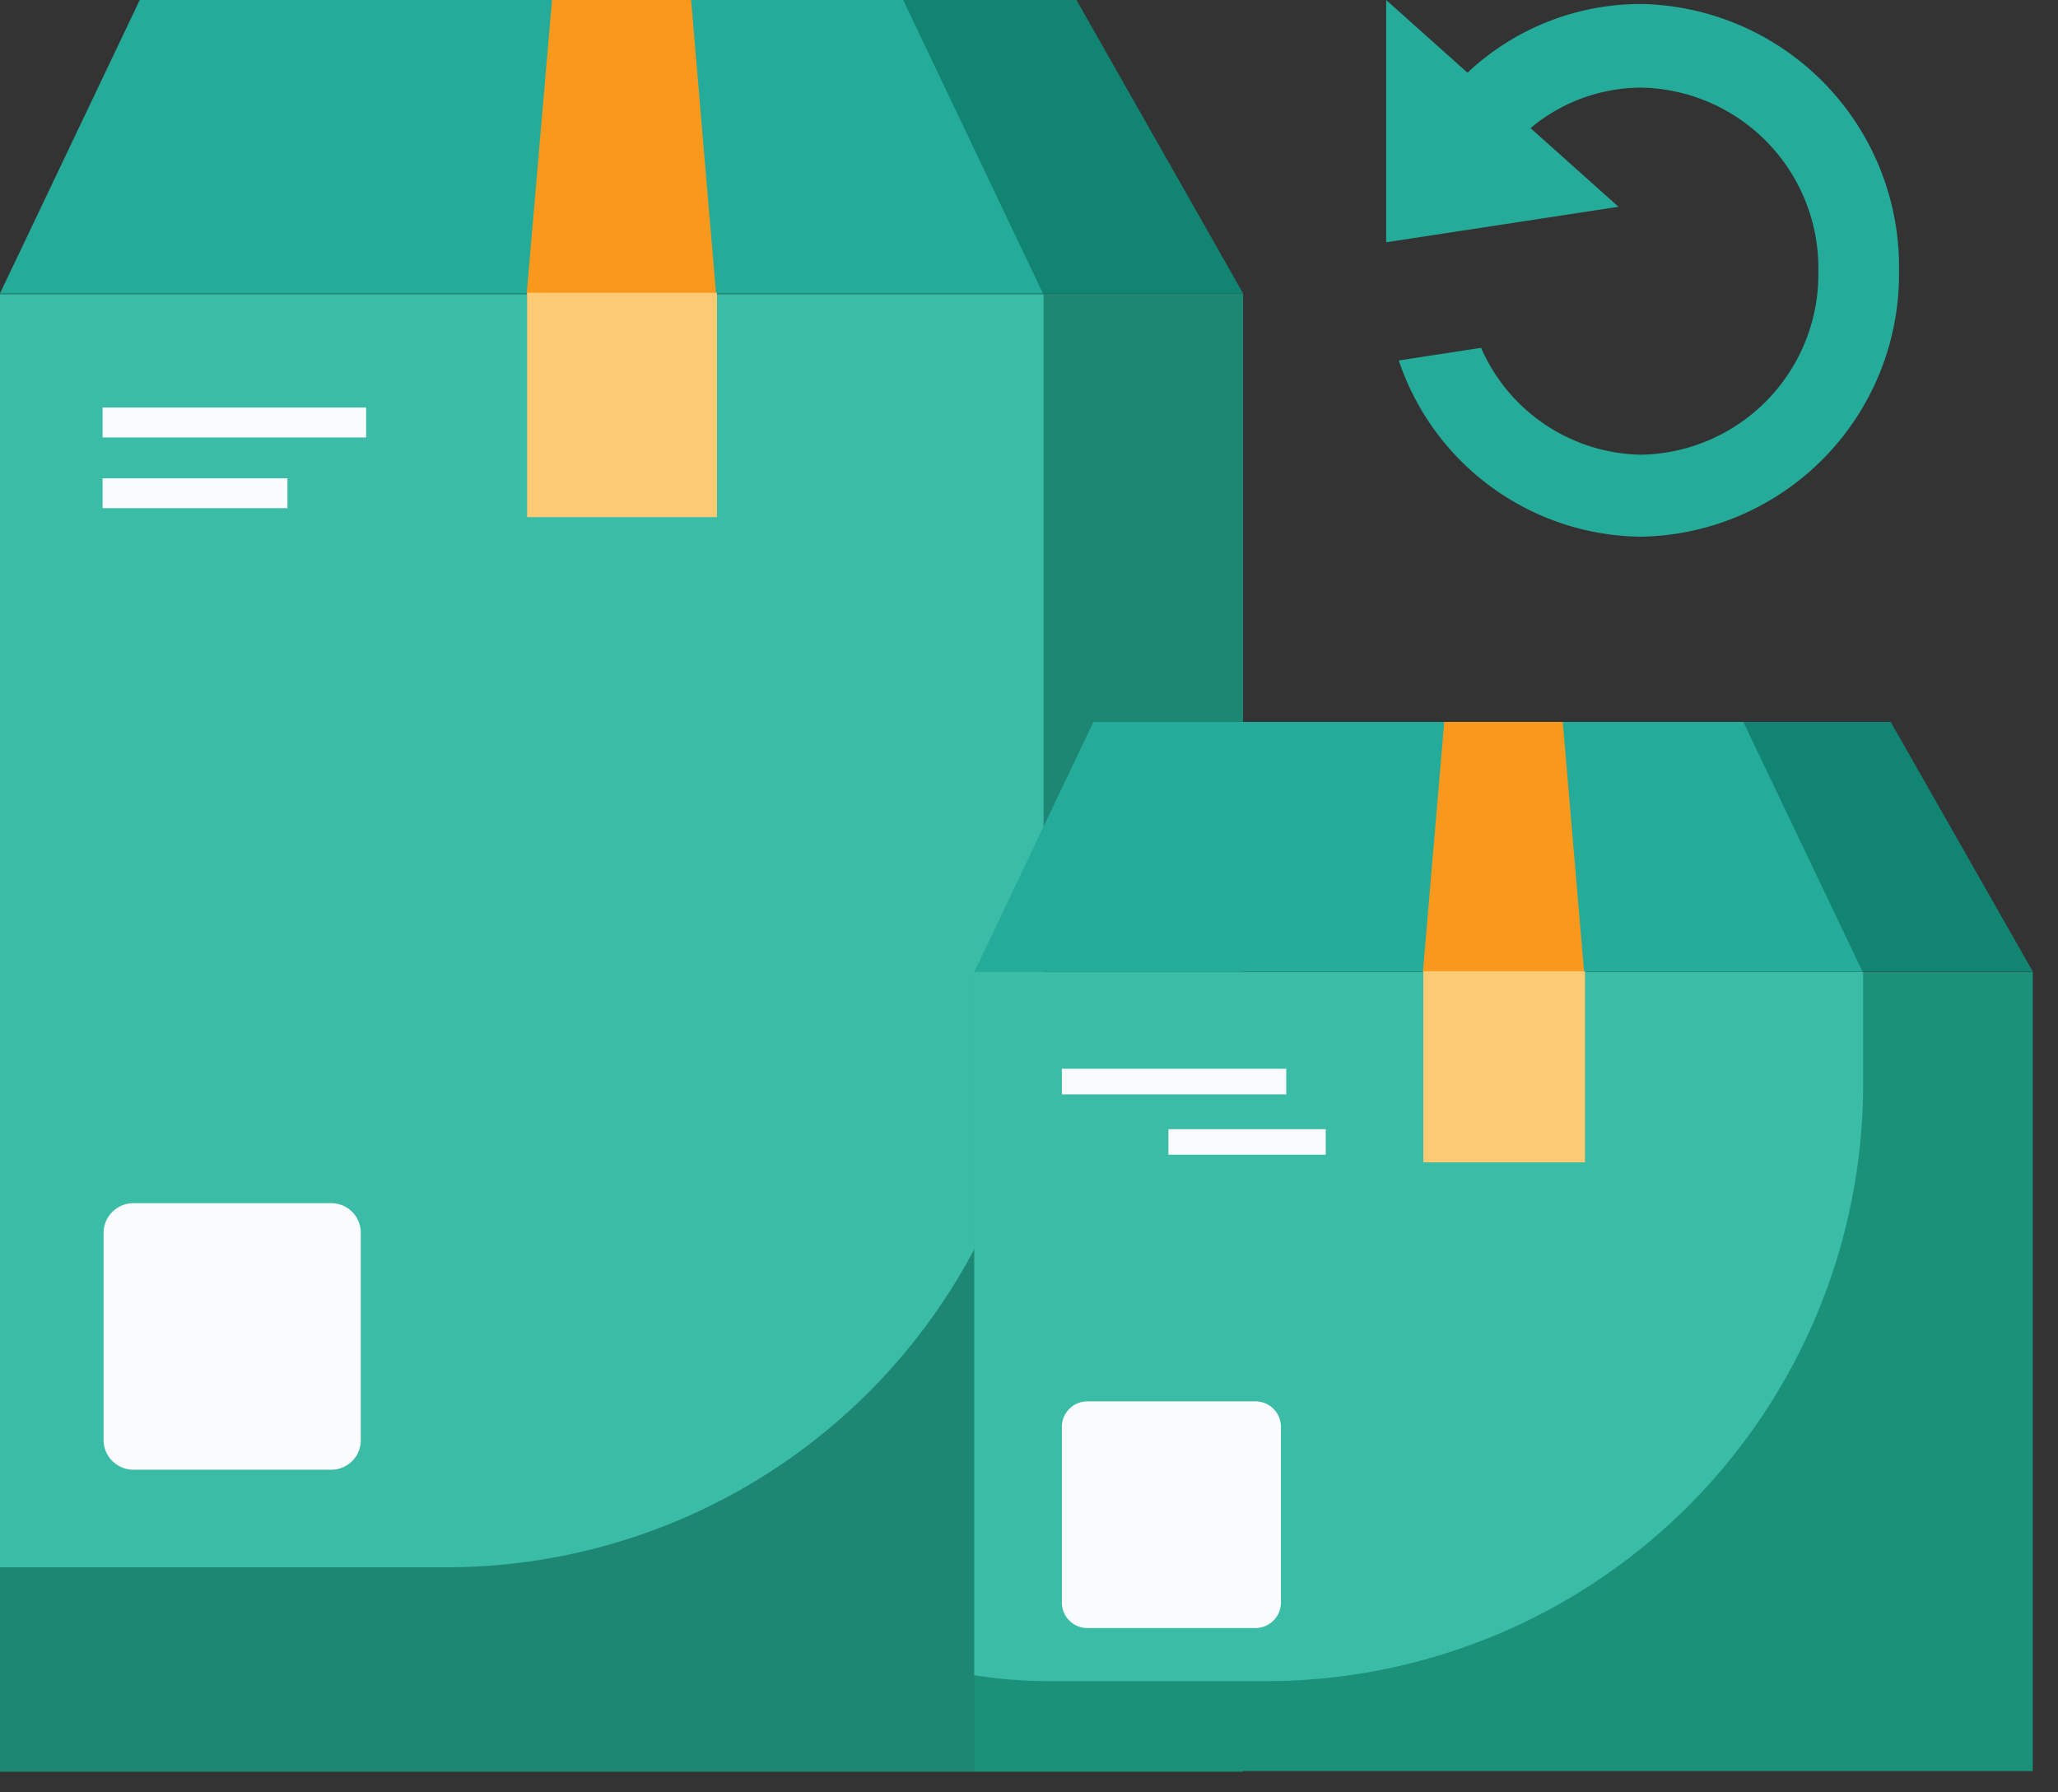 <svg xmlns="http://www.w3.org/2000/svg" width="62" height="54" fill="none" viewBox="0 0 62 54">
  <rect x="0" y="0" width="62" height="54" fill="#333333" stroke="none"/>
  <g clip-path="url(#clip0)">
    <path fill="#1B917A" d="M37.45 8.84H0v44.54h37.45V8.84z" opacity=".89"/>
    <path fill="#118472" d="M37.45 8.84H0L5.02 0h27.41l5.02 8.84z"/>
    <path fill="#25AB99" d="M31.42 8.84H0L4.21 0h23l4.21 8.84z"/>
    <path fill="#F8991D" d="M21.58 8.94h-5.72L16.63 0h4.19l.76 8.94z"/>
    <path fill="#3BBCA6" d="M31.44 8.87v20.35a18 18 0 01-18 18H0V8.87h31.44z"/>
    <path fill="#FCCA75" d="M21.6 8.82h-5.72v6.76h5.72V8.82z"/>
    <path fill="#FAFBFC" d="M11.03 12.28H3.09v.9h7.94v-.9zM8.66 14.41H3.09v.9h5.57v-.9zM10 44.28H4a.9.9 0 01-.88-.91v-6.21a.9.9 0 01.88-.91h6a.89.89 0 01.87.91v6.21a.889.889 0 01-.87.91z"/>
    <path fill="#1B917A" d="M61.24 29.28H29.36v24.08h31.88V29.28z"/>
    <path fill="#118472" d="M61.24 29.27H29.36l4.27-7.52h23.33l4.28 7.52z"/>
    <path fill="#25AB99" d="M56.11 29.27H29.36l3.58-7.52h19.58l3.59 7.52z"/>
    <path fill="#F8991D" d="M47.73 29.36h-4.87l.65-7.61h3.57l.65 7.61z"/>
    <path fill="#3BBCA6" d="M56.13 29.28v3.37a18 18 0 01-18 18h-6.5a14.212 14.212 0 01-2.28-.18V29.28h26.78z"/>
    <path fill="#FCCA75" d="M47.75 29.26h-4.87v5.76h4.87v-5.76z"/>
    <path fill="#FAFBFC" d="M38.75 32.2h-6.76v.77h6.76v-.77zM39.94 34.02H35.2v.77h4.74v-.77zM37.84 49.05h-5.1a.77.77 0 01-.75-.77V43a.77.77 0 01.75-.78h5.1a.77.77 0 01.75.78v5.29a.77.77 0 01-.75.76z"/>
    <path fill="#25AB99" d="M49.45 13.7a5.44 5.44 0 005.33-5.53 5.44 5.44 0 00-5.33-5.53 5.21 5.21 0 00-3.34 1.22l2.65 2.37-7 1.07V0l2.45 2.19A7.63 7.63 0 0149.45.12a7.92 7.92 0 017.76 8.05 7.91 7.91 0 01-7.76 8 7.78 7.78 0 01-7.31-5.31l2.48-.38a5.36 5.36 0 004.83 3.22z"/>
  </g>
  <defs>
    <clipPath id="clip0">
      <path fill="#fff" d="M0 0h61.25v53.38H0z"/>
    </clipPath>
  </defs>
</svg>
